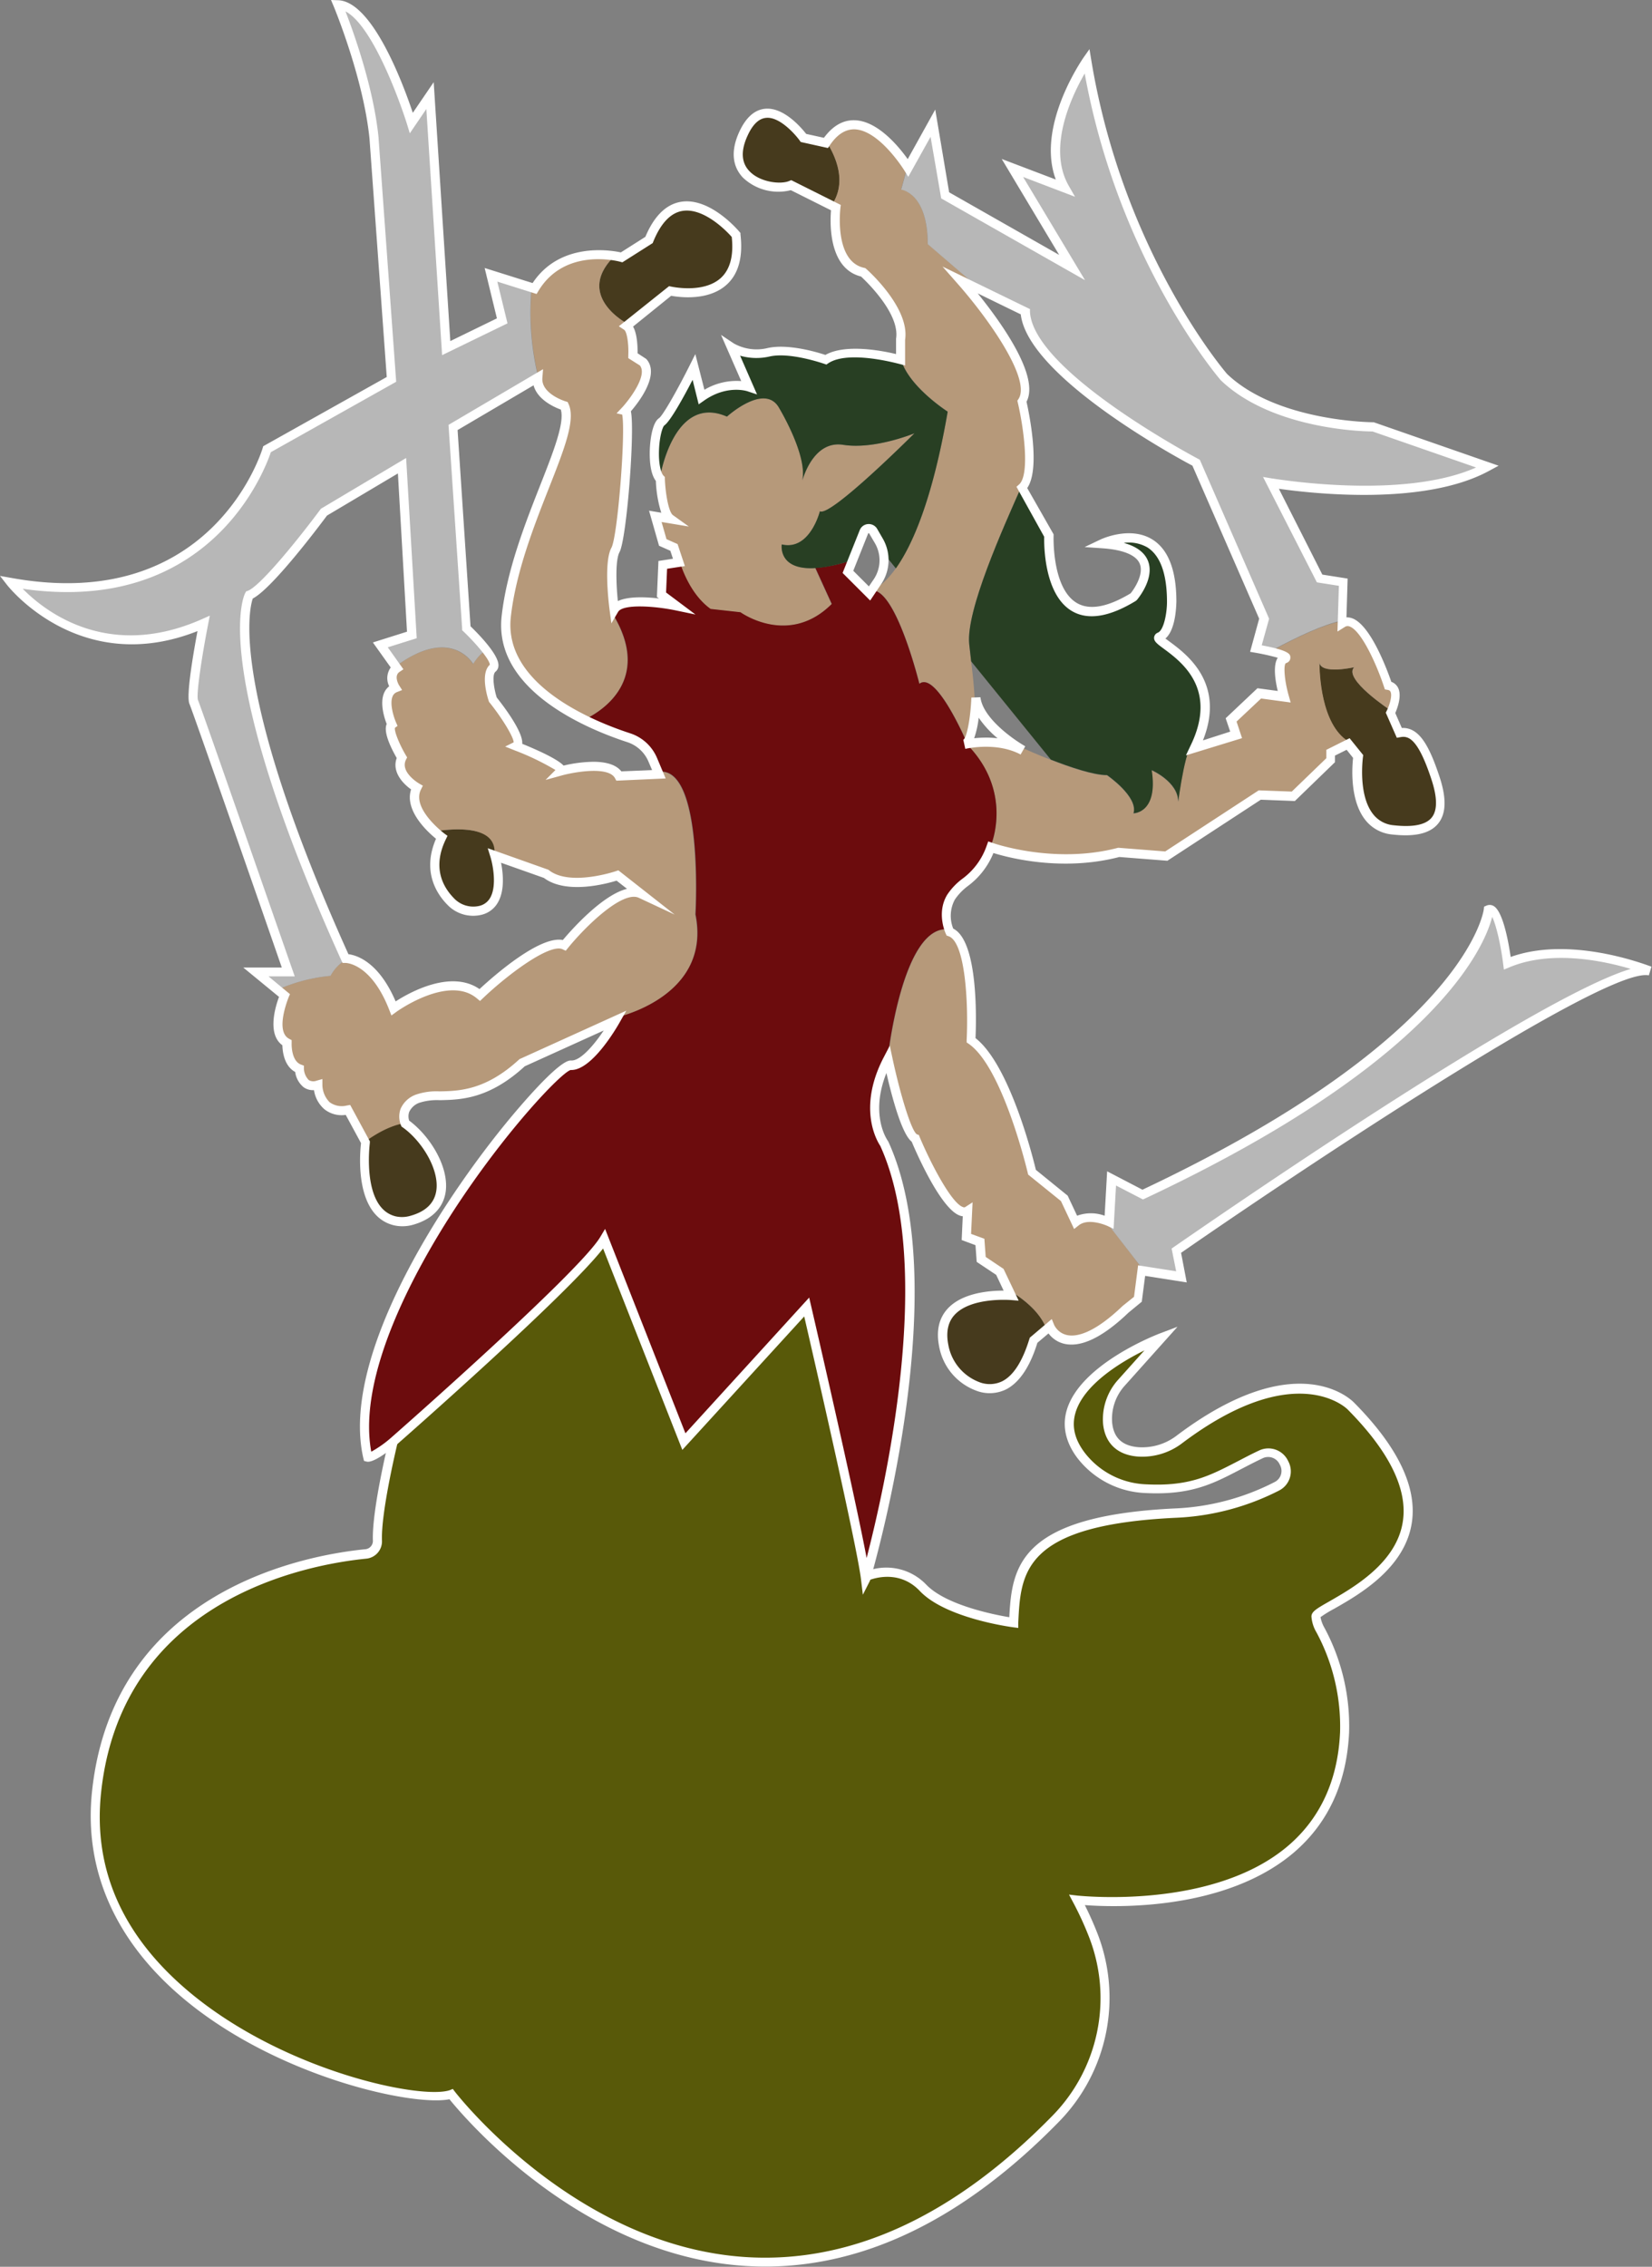<svg xmlns="http://www.w3.org/2000/svg" viewBox="0 0 363.77 499.04"><rect x="0" y="0" width="363.77" height="499.04" fill="#808080" stroke="none"/><title>Marilith</title><g id="bf2533e4-a143-4550-a581-8edaabc34057" data-name="Layer 2"><g id="aba97596-769c-42eb-9aad-86499a0106d0" data-name="Layer 1"><path d="M289.78,355.85a7.39,7.39,0,0,0,1,3,44.63,44.63,0,0,1,5.29,22.52c-2,43.52-58.91,36.9-58.91,36.9a71,71,0,0,1,3.67,8,37.91,37.91,0,0,1-8.36,40.12c-72.61,74-133.13-5.41-133.13-5.41-10.68,3.57-83.57-15.33-78.08-66.57C26,350.6,68.45,343.3,80.55,342.11a2.84,2.84,0,0,0,2.56-2.92c-.25-6.77,3.64-22.52,3.64-22.52s41.55-36.44,46.3-44.48l17.54,44.58,27-29.6s12,51.88,13,59.92c0,0,7.12-3.29,12.61,2.46s20,7.68,20,7.68c.55-11.51,1.09-22.47,35.62-24.12a54.22,54.22,0,0,0,22.33-5.92c4.4-2.38.9-9.13-3.62-7-8.83,4.21-13.19,8.15-25.28,7.53a19,19,0,0,1-14.3-7.35c-11-14.73,17.1-25.61,17.84-25.89L247,304.37a11.91,11.91,0,0,0-3.09,8.9c.44,4.68,3.61,6.13,6.74,6.38a13.58,13.58,0,0,0,9.16-2.82c26.1-19.61,37.66-7.28,37.66-7.28C329.78,342.16,289.78,353.12,289.78,355.85Z" style="fill:#585909"/><path d="M168.48,499c-1.44,0-2.89-.05-4.33-.14-36-2.24-61.64-32.33-65.18-36.7-7.75,1.59-36.73-4.57-57.39-21.2-15.84-12.75-23.21-28.87-21.31-46.62,4.74-44.39,47.26-52,60.18-53.27a1.83,1.83,0,0,0,1.66-1.89c-.25-6.83,3.51-22.14,3.67-22.79l.07-.3.24-.21c.41-.36,41.49-36.43,46.1-44.24l1.05-1.76,17.69,45,27.24-29.82.43,1.86c.47,2,11.1,47.89,12.81,58.79a12.16,12.16,0,0,1,12.51,3.12c4.33,4.55,14.92,6.64,18.33,7.21.57-11.14,2.2-22.32,36.52-23.95a52.78,52.78,0,0,0,21.9-5.81,2.73,2.73,0,0,0,1.14-3.83,2.79,2.79,0,0,0-3.85-1.37c-1.69.8-3.21,1.6-4.68,2.36-6.18,3.23-11,5.76-21.08,5.26a19.91,19.91,0,0,1-15-7.76c-2.56-3.43-3.33-7-2.3-10.5,3-10.17,19.87-16.64,20.59-16.91l3.8-1.44L247.73,305a10.9,10.9,0,0,0-2.84,8.14c.31,3.4,2.22,5.19,5.82,5.47a12.48,12.48,0,0,0,8.48-2.62c26.51-19.92,38.49-7.7,39-7.17,9.5,9.59,13.79,18.39,12.73,26.15-1.4,10.25-11.64,16.08-17.14,19.21a26.19,26.19,0,0,0-3,1.84,7.38,7.38,0,0,0,.88,2.38,45.66,45.66,0,0,1,5.41,23c-.52,11.13-4.62,20-12.19,26.47-15.08,12.81-39.14,12.06-46,11.55,1.1,2.2,2.06,4.38,2.88,6.51a39,39,0,0,1-8.58,41.18C212.45,488.33,190.69,499,168.48,499ZM99.71,459.89l.43.57c.26.34,26.42,34.1,64.15,36.45,23.11,1.44,45.81-9,67.48-31.14a37,37,0,0,0,8.14-39.06,70.67,70.67,0,0,0-3.62-7.92l-.89-1.68,1.89.22c.29,0,29.62,3.25,46.31-10.93,7.12-6.06,11-14.48,11.48-25a43.76,43.76,0,0,0-5.18-22,7.93,7.93,0,0,1-1.12-3.51c0-1.09,1.17-1.76,4-3.37,5.2-3,14.88-8.47,16.15-17.74,1-7.11-3.13-15.35-12.19-24.49-.13-.13-11.37-11.39-36.35,7.38a14.51,14.51,0,0,1-9.84,3c-4.53-.35-7.25-2.94-7.66-7.27a13,13,0,0,1,3.34-9.66L252,297.3c-5.13,2.53-13.34,7.46-15.18,13.73-.86,2.94-.21,5.8,2,8.75a17.89,17.89,0,0,0,13.54,7c9.48.49,13.91-1.83,20.05-5,1.49-.77,3-1.58,4.75-2.4a4.79,4.79,0,0,1,6.49,2.28,4.72,4.72,0,0,1-2,6.49,55,55,0,0,1-22.77,6c-33.64,1.6-34.13,12.08-34.66,23.17l0,1.08-1.08-.14c-.61-.08-14.94-2-20.6-8-4.91-5.16-11.2-2.38-11.47-2.25l-1.25.56-.16-1.36c-.8-7-10.36-48.62-12.51-57.95l-26.83,29.38L132.8,274.29c-7.75,10-41.64,39.84-45.15,42.93-.54,2.21-3.76,15.89-3.54,21.93a3.83,3.83,0,0,1-3.47,4c-12.53,1.24-53.8,8.6-58.38,51.49-1.85,17.29,5.07,32.37,20.57,44.85,20.84,16.76,50,22.75,56.2,20.68Z" style="fill:#fff"/><path d="M183.37,44.82l-9.21-4.61c-3.85,1.65-15.35-1.09-10.42-11.5s13.15,1.09,13.15,1.09l4.93,1.09C186.07,37.52,185.12,42.06,183.37,44.82Z" style="fill:#463a1d"/><path d="M306.76,182.14c-9.86-1.09-7.67-16.16-7.67-16.16l-2.19-2.74c-6.1-3.72-6.39-15.23-6.39-17.44.25,2.78,7.67,1.09,7.67,1.09-2.55,2.56,8,9.5,8,9.5l1.92,4.38c3-.55,5.2,1.65,7.94,9.87S316.63,183.24,306.76,182.14Z" style="fill:#463a1d"/><path d="M230.28,292.19l-2.7,2.29c-3.23,10.79-8.47,11.53-12.42,10.1a11.76,11.76,0,0,1-7.33-8.91c-2.51-12.56,14.82-11.05,14.82-11.05l-.18-.39C227,287,229.28,289.79,230.28,292.19Z" style="fill:#463a1d"/><path d="M147.57,63.51,138,71.18s-12-6.35-2.16-15.3c.68.12,1.07.22,1.07.22l6-3.83c6.58-16.17,19.17-1.09,19.17-1.09C164,67.34,147.57,63.51,147.57,63.51Z" style="fill:#463a1d"/><path d="M90.67,268.08a7.5,7.5,0,0,1-3.76.14c-7.85-1.89-6.74-14.8-6.49-17,2.94-2.12,6.12-3.76,9.25-4.09C96.4,252.27,102,264.92,90.67,268.08Z" style="fill:#463a1d"/><path d="M109.74,192.78c.08,2.9-.59,6.15-3.86,7.06a6.86,6.86,0,0,1-6.72-2c-2.4-2.46-5.23-7.19-1.91-14.05,0,0-.41-.3-1-.84,4.46-.63,13-1.09,12.72,4.86A12.1,12.1,0,0,0,109.74,192.78Z" style="fill:#463a1d"/><path d="M135.52,120.49c-1.65,3-.28,13.16-.28,13.16a1.91,1.91,0,0,1,.39-.47l-.75,2c8.75,14.37-2.29,21.26-5.66,23h0c-8.91-4.34-19-11.76-17.71-23,2.18-19.73,15.71-40.18,12.79-46.4,0,0-6.22-1.82-5.85-6.21a59.62,59.62,0,0,1-1.3-19.81l.57.18c5.2-8.61,14.89-7.67,18.11-7.08C126,64.83,138,71.18,138,71.18c1.65,1.1,1.37,6.57,1.37,6.57l2.19,1.37c3,3.29-3.83,10.69-3.83,10.69C139.08,90.08,137.17,117.48,135.52,120.49Z" style="fill:#b6997a"/><path d="M251.42,279.13l-.82,6.31-2.74,2.19c-13.16,12.6-16.72,3.84-16.72,3.84l-.86.72c-1-2.4-3.24-5.17-7.81-8l-2.29-4.82-4.11-2.74-.28-3.83-3-1.1.27-5.75c-3.83,2.47-11.51-15.89-11.51-15.89-1.07-.37-2.36-3.75-3.46-7.45v0L195.62,233l-.05-.23,0-.18s3.3-29.77,13.71-27.94c5.75,1.91,4.65,23.83,4.65,23.83,8,5.48,13.43,29,13.43,29l7.12,5.75,2.46,5.22c1.72-1.38,4.2-1,5.8-.58Z" style="fill:#b6997a"/><path d="M306.22,156.39s-10.59-6.94-8-9.5c0,0-7.42,1.69-7.67-1.09,0,2.21.29,13.72,6.39,17.44l-3.84,1.92v1.64l-8.22,7.95-7.39-.28L256.9,187.9l-10.41-.82C232,190.91,218.26,186,218.26,186s5.11-12.07-5.89-22.65h0c.68-.15,7.35-1.59,12.86,1.34,0,0,13,6,18.5,6,0,0,6.93,4.74,5.84,8.4,0,0,5.48,0,4-9.49,0,0,5.84,2.55,5.84,6.93,0,0,1.83-14.24,3.66-12.42.27.27.63.12,1.05-.33l8.08-2.59-1.09-3.29,6.21-5.85,5.47.74s-2.19-7.67,0-8.4c1.09-.37-.44-.92-2.24-1.38,4.92-2.66,10.72-5.43,14.94-6.3.46-.09.93-.21,1.39-.34,4.3.46,8.75,14,8.75,14C309,150.9,306.22,156.39,306.22,156.39Z" style="fill:#b6997a"/><path d="M226.68,102.16a28.79,28.79,0,0,1-1.57,4.54c-4.38,9.86-12.42,27.76-11.69,35.07.44,4.36,1.31,10,1.23,14.52,0,0,0,0,0,0-.25,2.32-.71,5.25-1.57,6.46a2.74,2.74,0,0,1-.32.36s-6.65-15.51-10.29-12.59c0,0-5.25-21.38-10.63-20.54,1.84-.61,10.95-5.33,16.84-39.37,0,0-9.14-5.84-10.42-12.06V74.19C199.35,67.62,190,59.4,190,59.4c-7.67-1.66-6-14.25-6-14.25l-.65-.33c1.75-2.76,2.7-7.3-1.55-13.93,7.67-11.5,18.09,5.49,18.09,5.49l-1.47,5.3s5.85.73,5.85,12l10.06,8.65-2.74-1.33c.48.55,17.82,20.18,13.5,26.66C225.11,87.71,227.13,96.37,226.68,102.16Z" style="fill:#b6997a"/><path d="M135.52,224.06,115,233.38c-11,10.14-18.64,6-23,8s-2.73,5.48-2.73,5.48l.45.33c-3.13.33-6.31,2-9.25,4.09l0-.32-3.84-7.11C70,244.89,70,238.31,70,238.31c-3.83,1.1-4.11-3.56-4.11-3.56-3-1.1-2.74-5.75-2.74-5.75-4.11-2.19-.54-10.41-.54-10.41l-1.09-.89a37.14,37.14,0,0,1,11.23-2.86,9.31,9.31,0,0,1,4.63-4.19c2.07.57,6.13,2.7,9.24,10.77,0,0,12.06-8.77,19-2.93,0,0,13.87-13.14,18.63-11,0,0,11.32-13.88,16.8-11.32l-5.12-4s-10.59,3.66-15.71-.37l-11.32-4c.27-5.95-8.26-5.49-12.72-4.86-2.07-1.78-6.42-6.17-4.45-10.12,0,0-5.12-2.92-3.28-6.58,0,0-3.66-6.21-2.2-7.31,0,0-2.92-6.57.73-8,0,0-1.64-2.62.06-4.14a3.4,3.4,0,0,1,.3-.23c12.05-8.77,16.81-.37,16.81-.37,1.23-1.89,2.34-2.83,3.29-3.11,1.11,1.52,1.79,2.92,1.1,3.48-1.83,1.46,0,6.94,0,6.94s7.3,9.13,5.1,10.23c0,0,11,4.37,9.88,5.47,0,0,10.59-2.92,12.78,1.1l8.77-.36c9.86-1.09,8,31.41,8,31.41C156.8,219.59,135.52,224.06,135.52,224.06Z" style="fill:#b6997a"/><path d="M179.49,125.06l3.62,7.94c-9.51,9.5-20.1,1.83-20.1,1.83l-6.58-.73c-5.11-3.65-6.93-10.86-6.93-10.86l-1.1-3.3-2.47-1.09-1.64-5.75,3.28.54c-1.92-1.37-2.18-8.76-2.18-8.76s3-18.27,14.7-13.16c0,0,8-7.3,11.32-2.19,0,0,6.49,10.6,5.27,16.25.6-2,3.07-8.78,9-7.85,6.79,1.08,15.32-2.39,15.7-2.54-.55.55-18.65,18.6-20.82,17.16,0,0-2.19,8.77-8.4,7.31C172.14,119.86,171.23,125.56,179.49,125.06Z" style="fill:#b6997a"/><path d="M108.94,187.81a12.1,12.1,0,0,0,.8,5A21.24,21.24,0,0,0,108.94,187.81Zm0,0a12.1,12.1,0,0,0,.8,5A21.24,21.24,0,0,0,108.94,187.81Zm0,0a12.1,12.1,0,0,0,.8,5A21.24,21.24,0,0,0,108.94,187.81Zm0,0a12.1,12.1,0,0,0,.8,5A21.24,21.24,0,0,0,108.94,187.81ZM195.62,233c.29,1.34,1.27,5.67,2.46,9.65Zm67.49-68.91c.27.27.63.12,1.05-.33Zm32.42-27.4c.46-.09.93-.21,1.39-.34A2,2,0,0,0,295.53,136.66Zm-32.42,27.4c.27.27.63.12,1.05-.33Zm-71.6-34-4.75-4.76.78-2a32.6,32.6,0,0,1-8,1.69l3.62,7.94c-9.51,9.5-20.1,1.83-20.1,1.83l-6.58-.73c-5.11-3.65-6.93-10.86-6.93-10.86l-3.57.55-.28,6.56,3.3,2.47s-10.58-2.22-13.32.36l-.75,2c8.75,14.37-2.29,21.26-5.66,23a73.41,73.41,0,0,0,9.3,3.72,8.68,8.68,0,0,1,5.26,4.87l1.33,3.16c9.86-1.09,8,31.41,8,31.41,3.66,18.27-17.62,22.74-17.62,22.74s-5.76,10.14-9.87,9.87S73.87,289,81,320.24c0,0,1.09.28,5.75-3.57,0,0,41.55-36.44,46.3-44.48l17.54,44.58,27-29.6s12,51.88,13,59.92v0c.4-1.4,18.73-63.9,4.1-95.87,0,0-5.21-7.13.82-18.63,0,0,3.3-29.77,13.71-27.94,0,0-1.92-4.11.26-7.68s6.3-4.11,8.77-11c0,0,5.11-12.07-5.89-22.65h0a1.15,1.15,0,0,0,.37-.18s-6.65-15.51-10.29-12.59c0,0-5.25-21.38-10.63-20.54Zm33.6-23.39c.94-.85,1.41-2.52,1.57-4.54A28.79,28.79,0,0,1,225.11,106.7Zm38,57.36c.27.27.63.12,1.05-.33Zm0,0c.27.27.63.12,1.05-.33ZM108.94,187.81a12.1,12.1,0,0,0,.8,5A21.24,21.24,0,0,0,108.94,187.81Z" style="fill:#6c0c0d"/><path d="M259.09,274.76l1.1,5.75-8.77-1.38-8.73-11.25a11.7,11.7,0,0,1,1.61.58l.54-9.6,6.85,3.57c73.44-34.53,76.17-62.75,76.17-62.75,2.47-1.1,4.11,11.78,4.11,11.78,12.24-5.13,28.17.43,31.45,1.69C351.5,210.51,259.09,274.76,259.09,274.76Z" style="fill:#b7b7b7"/><path d="M279.91,105.7l10.69,21.1,5.21.82-.28,9c-4.22.87-10,3.64-14.94,6.3-1.83-.46-4-.82-4-.82l1.84-6.57-15-34.34S226.58,81.86,225.85,68l-11.5-5.6-10.06-8.65c0-11.32-5.85-12-5.85-12l1.47-5.3,5.47-9.86,2.74,15.89,28,15.89L222.92,36.38l11.51,4.39c-6.57-11.52,4.93-28,4.93-28,7.13,43.29,30.15,69.6,30.15,69.6,11.5,11,32.87,11,32.87,11l25.2,8.77C311.14,111.18,279.91,105.7,279.91,105.7Z" style="fill:#b7b7b7"/><path d="M107.48,143.05c-1,.28-2.06,1.22-3.29,3.11,0,0-4.76-8.4-16.81.37l-3.65-5.12,7-2.19L88.49,102,71.32,112.19S58.89,129,54.88,130.45c0,0-8,15.35,21.18,80a4.6,4.6,0,0,1,1.35.2,9.31,9.31,0,0,0-4.63,4.19,37.14,37.14,0,0,0-11.23,2.86l-5.21-4.32h7.12s-20-57.54-20.83-59.46,2.19-17.26,2.19-17.26c-26.57,11.79-42.46-9-42.46-9C48.12,135.84,58.8,98.3,58.8,98.3L86.2,83,82.36,29.8C81,16.11,74.42.48,74.42.48c8.22.28,16.16,26,16.16,26l4.11-6,3.56,55.62,12.33-6-2.47-10.14,9,2.84a59.62,59.62,0,0,0,1.3,19.81l-18.63,11,2.92,44.2A47.64,47.64,0,0,1,107.48,143.05Z" style="fill:#b7b7b7"/><path d="M208.68,90.63c-3.4,19.67-7.88,29.54-11.41,34.5l-2.61-3.22a8.15,8.15,0,0,0-1.08-3.35l-1.29-2.2a1.12,1.12,0,0,0-2,.14l-2.75,6.87c-16.82,5.38-15.4-3.51-15.4-3.51,6.21,1.46,8.4-7.31,8.4-7.31,2.17,1.44,20.27-16.61,20.82-17.16-.38.15-8.91,3.62-15.7,2.54-5.91-.93-8.38,5.83-9,7.85,1.22-5.65-5.27-16.25-5.27-16.25-3.28-5.11-11.32,2.19-11.32,2.19-11.69-5.11-14.7,13.16-14.7,13.16-2.2-2.19-1.38-11.51.26-12.6s7.13-12.06,7.13-12.06l1.64,6.57c5.48-3.84,10.41-2.18,10.41-2.18L161,75.84a11.21,11.21,0,0,0,8.22,1.09c4.94-1.09,12.6,1.64,12.6,1.64,4.83-3.21,16-.12,16.43,0h0C199.54,84.79,208.68,90.63,208.68,90.63Z" style="fill:#283f23"/><path d="M263.11,164.06c-1.83-1.82-3.66,12.42-3.66,12.42,0-4.38-5.84-6.93-5.84-6.93,1.46,9.49-4,9.49-4,9.49,1.09-3.66-5.84-8.4-5.84-8.4-3,0-8.24-1.79-12.38-3.41L213.85,145.6c-.15-1.34-.31-2.64-.43-3.83-.73-7.31,7.31-25.21,11.69-35.07L231,117.29s-1.1,25.58,18.63,13.53c0,0,9.13-10.6-6.93-11.69,0,0,15.33-7.31,15.33,12.78,0,0,0,6.58-2.55,7.67S271.88,146.16,263.11,164.06Z" style="fill:#283f23"/><path d="M190,351.09l-.4-3.32c-.8-7-10.36-48.62-12.51-57.95L150.25,319.2,132.8,274.86c-8,10.3-43.79,41.73-45.39,43.14-2.33,1.92-5.35,4.1-6.66,3.78l-.59-.15L80,321c-5.27-23.11,18.87-59.15,34-76.81,3.43-4,9.48-10.72,11.67-10.72h.07c2,.16,5-3.31,7.2-6.6l-17.39,7.88c-7.89,7.24-14.14,7.37-18.71,7.46a12.81,12.81,0,0,0-4.47.56,3.91,3.91,0,0,0-2.27,2.05,3,3,0,0,0,0,1.89c4.62,3.41,8.93,10.35,8,15.91-.42,2.39-2,5.53-7.08,7a8.53,8.53,0,0,1-4.27.14c-8.71-2.1-7.53-15.71-7.25-18.09l-3.37-6.22a6.09,6.09,0,0,1-4.74-1.28A6.92,6.92,0,0,1,69.14,240a3.59,3.59,0,0,1-2.26-.62A5.26,5.26,0,0,1,65,236c-2.44-1.31-2.79-4.53-2.82-5.88-3.41-2.47-1.52-8.56-.74-10.65L53.56,213h8.49c-7-20.2-19.71-56.6-20.34-58.06-.75-1.78.87-11.17,1.78-16C17.54,149.21,1.72,129,1.56,128.79l-1.56-2,2.53.45c44.36,8,55.21-28.24,55.31-28.6l.12-.4L85.16,83l-3.8-52.52C80,17.08,73.56,1.6,73.5,1.44L72.89,0l1.56.05C82,.31,88.76,18.44,90.9,24.84l4.6-6.75,3.66,57,10.26-5L106.72,59l10.56,3.32c6-9.06,17.07-7.26,19.43-6.75l5.4-3.43c1.94-4.61,4.6-7.2,7.89-7.72,6.39-1,12.6,6.34,12.86,6.66l.19.22,0,.3c.59,5-.44,8.75-3.08,11.11-4,3.59-10.36,2.74-12.18,2.41L139.4,71.9c.93,1.64,1,4.4,1,5.88l1.9,1.24c3.14,3.42-1.72,9.61-3.38,11.53.92,4.24-.93,28.12-2.5,31-.93,1.71-.76,6.93-.37,10.78,2.29-1.07,6.08-.92,9.06-.57l-.46-.34.34-7.92,3.2-.49-.58-1.75-2.49-1.11-2.2-7.72,2.69.45a26.7,26.7,0,0,1-1.19-7c-1.73-2.24-1.34-7.26-1.24-8.29.17-1.7.64-4.67,1.94-5.53.88-.6,4.21-6.53,6.78-11.68l1.21-2.42,2,7.85a13.84,13.84,0,0,1,8.11-1.91l-4.45-10.17,2.83,1.89a10.25,10.25,0,0,0,7.45,1c4.51-1,10.93.93,12.7,1.52,4.41-2.49,12.44-.94,15.56-.19V74.59c.91-5.46-6.45-12.54-7.71-13.71-7.17-1.79-6.84-11.77-6.61-14.58l-8.85-4.43a11.32,11.32,0,0,1-10.51-2.73c-1.72-1.78-3.25-5-.76-10.29,1.45-3.06,3.35-4.71,5.65-4.91,4.12-.36,8,4.26,9,5.54l3.91.86c1.92-2.62,4.2-3.93,6.71-3.87,5.12.1,9.8,5.84,11.74,8.56l6.06-10.91L209,42.34l24.23,13.78L220.58,35l11.91,4.53c-4.35-11.62,5.6-26.06,6-26.71l1.41-2,.4,2.42c7,42.52,29.68,68.84,29.91,69.1,11,10.49,31.91,10.62,32.12,10.62h.16l27.5,9.57-2,1.08c-14.37,7.89-39.21,5-46.38,4l9.57,18.89,5.57.88-.26,8.53a3.56,3.56,0,0,1,1.23.2c4.09,1.44,7.74,11.4,8.65,14a2.66,2.66,0,0,1,1.48,1.3c.89,1.75-.14,4.48-.61,5.57l1.44,3.29c3.86-.19,6.05,4,8.27,10.64,1.6,4.8,1.51,8.19-.25,10.38s-5.09,3-10.13,2.43a8.47,8.47,0,0,1-6-3.29c-3.39-4.39-2.83-11.7-2.62-13.57l-1.42-1.79-2.57,1.28v1.45l-8.83,8.55-7.5-.29-20.57,13.44-10.58-.83c-12.59,3.27-24.37.17-27.73-.87a17,17,0,0,1-5.62,7.26,12.33,12.33,0,0,0-2.88,3,7.55,7.55,0,0,0-.35,6.38c5.43,2.7,5.11,19.47,4.91,24.11,7.48,5.83,12.57,26,13.29,29l7,5.68,2.08,4.42a8.78,8.78,0,0,1,6.06,0l.55-9.78,7.78,4.05c71.4-33.67,75.13-61.45,75.16-61.73l.06-.58.53-.23a1.71,1.71,0,0,1,1.57.08c2,1.14,3.22,7.49,3.76,11.22,12.47-4.47,27.93,1,31,2.14l-.57,1.91a3.84,3.84,0,0,0-.71-.06c-11.65,0-76.87,43.49-102.3,61.15l1.25,6.51-9.16-1.44-.74,5.69L248.48,289c-5.56,5.33-10.28,7.65-14,6.87a6.05,6.05,0,0,1-3.6-2.31l-2.45,2.07c-1.64,5.33-4,8.77-6.89,10.25a8.24,8.24,0,0,1-6.74.22,12.81,12.81,0,0,1-8-9.65c-.68-3.39-.07-6.17,1.8-8.26,3.2-3.57,9.25-4.05,12.28-4.05H221l-1.64-3.47-4.29-2.86-.27-3.68L211.76,273l.24-5.23a3.58,3.58,0,0,1-.53-.11c-4.12-1.28-9.41-13.22-10.72-16.32-2.1-1.65-4.19-9.17-5.56-15.11-3.68,9.19.14,14.69.32,14.94l.1.17c14.29,31.22-2.13,90-4,96.54l-.08.2Zm-11.82-65.42.43,1.85c.43,1.86,9.44,40.72,12.22,55.48,3.9-15,15.17-64,3-90.74-.63-.94-5.14-8.24.82-19.59l1.28-2.46.58,2.71c1.6,7.51,4.12,16.07,5.4,16.81l.43.15.15.4c2.32,5.55,7,14.66,9.58,15.47a.5.5,0,0,0,.46,0l1.63-1.05-.33,6.95,2.93,1.07.29,4,3.93,2.63,3.33,7-1.73-.14c-.1,0-8.82-.71-12.44,3.33-1.42,1.59-1.86,3.79-1.32,6.53a10.81,10.81,0,0,0,6.69,8.16,6.31,6.31,0,0,0,5.16-.13c2.48-1.24,4.48-4.38,6-9.32l.09-.28,4.84-4.1.52,1.28a4.12,4.12,0,0,0,2.89,2.25c2.06.42,5.86-.35,12.21-6.43l2.49-2,.9-6.93,8.38,1.31-1-5,.53-.37c8.69-6,79.38-54.92,100.57-61.2-6.17-1.83-17.56-4.2-26.72-.35l-1.21.5-.17-1.3c-.56-4.4-1.58-8.64-2.41-10.3-1.63,6.38-12,31.74-76.45,62l-.45.21L245.75,261l-.54,9.53-1.34-.63s-4.13-1.9-6.35-.12l-1,.79-2.9-6.15-7.22-5.83-.08-.33c-.05-.23-5.48-23.24-13-28.45l-.46-.31,0-.56c.4-8.18-.32-21.62-4-22.83l-.41-.14-.18-.39c-.09-.19-2.12-4.64.32-8.62a14.1,14.1,0,0,1,3.31-3.48,15.15,15.15,0,0,0,5.37-7.3l.34-.94.94.33c.13.05,13.6,4.78,27.63,1.08l.17,0,10.23.8L277.17,174l7.28.27,7.61-7.35v-1.84l5.12-2.56,3,3.72-.06.43c0,.08-1.14,8.21,2.18,12.5a6.42,6.42,0,0,0,4.62,2.52c4.24.47,7.05-.1,8.34-1.7s1.26-4.45-.09-8.49c-3-9.09-5.1-9.52-6.81-9.21l-.78.14-2.43-5.53.21-.42c.61-1.22,1.27-3.34.82-4.2-.07-.16-.21-.33-.64-.4l-.59-.1-.19-.57c-1.52-4.64-4.93-12.35-7.59-13.29a1.12,1.12,0,0,0-1.06.12l-1.6,1,.31-10.07-4.84-.76L278.12,105l2,.34c.3,0,28.52,4.87,44.91-2.42l-22.8-7.93c-2.21,0-22.14-.52-33.38-11.24-.29-.32-22.43-26-30-67.56-2.75,4.75-8.34,16.27-3.52,24.7l1.39,2.43-11.43-4.36,13.63,22.72-31.67-18-2.34-13.56L200,38.93l-.9-1.46c-.06-.09-5.53-8.9-11-9-2,0-3.8,1.16-5.4,3.55l-.38.57-6-1.33-.22-.31c-1.07-1.48-4.5-5.32-7.42-5-1.55.14-2.9,1.41-4,3.78-1.61,3.4-1.48,6.11.39,8,2.32,2.41,6.82,2.93,8.73,2.11l.43-.18,10.91,5.46-.09.71c0,.11-1.44,11.7,5.24,13.14l.25.06.2.17c.4.35,9.64,8.6,8.56,15.61v5.64L198,80.11c-.12,0-11.13-3.13-15.62-.13l-.41.28-.48-.17c-.07,0-7.45-2.63-12-1.61a13,13,0,0,1-6.52-.17l3.73,8.53-2.14-.71c-.18-.06-4.55-1.43-9.51,2.05l-1.2.84-1.34-5.4c-1.87,3.61-4.89,9.15-6.25,10.06-.31.27-1,2.14-1.14,5.26s.41,5.2,1,5.8l.28.28v.39c.13,3.32.84,7.32,1.78,8l3.5,2.51-6-1,1.08,3.78,2.44,1.08,1.61,4.84-3.92.6-.22,5.22,6.47,4.85-4.41-.92c-4.47-.93-11.57-1.47-12.63.35l-1.47,2.51-.39-2.88c-.14-1.07-1.36-10.56.4-13.77C136,118.13,137.82,95,137,91.27L135.77,91,137,89.7c1.59-1.72,5.66-7.06,3.9-9.24l-2.55-1.61,0-.58c.11-2.32-.24-5.23-.93-5.68l-1.15-.76L147.33,63l.47.1c.07,0,7,1.58,10.88-1.86,2.07-1.86,2.9-4.91,2.45-9.07-1-1.16-6.08-6.48-10.82-5.74-2.63.41-4.8,2.7-6.47,6.79l-.12.3-6.67,4.23-.43-.11c-.5-.14-12.23-3.23-18.06,6.41l-.4.67L109.51,62l2.24,9.19-14.4,7L93.88,24l-3.64,5.35-.61-2c-2-6.34-7.86-21.9-13.55-24.84,1.78,4.59,6.19,16.82,7.27,27.73l3.89,53.81L59.64,99.55c-1.23,3.67-11.44,30.8-44.83,30.8A67.77,67.77,0,0,1,5,129.62c4.77,4.86,18.66,15.91,39.45,6.7l1.75-.78-.37,1.89c-1.42,7.27-2.65,15.5-2.24,16.68.82,1.92,20,57.16,20.85,59.52l.46,1.32H59.12l4.73,3.92-.3.69c0,.07-3.09,7.42.1,9.13l.57.3,0,.64s-.18,3.93,2.08,4.75l.62.23,0,.65A3.79,3.79,0,0,0,68,237.79a2,2,0,0,0,1.71.13l1.28-.36v1.32a5.54,5.54,0,0,0,1.58,3.77,4.54,4.54,0,0,0,3.83.73l.71-.12,4.33,8,0,.33c0,.14-1.89,14.37,5.7,16.2a6.51,6.51,0,0,0,3.26-.13c3.29-.92,5.19-2.73,5.65-5.37.81-4.74-3.17-11.13-7.41-14.12l-.22-.15-.11-.25a5.06,5.06,0,0,1-.1-3.65A5.84,5.84,0,0,1,91.55,241a13.89,13.89,0,0,1,5.23-.73c4.27-.08,10.12-.2,17.51-7l.12-.11.15-.06,23.35-10.59-1.52,2.68c-.61,1.07-6,10.38-10.59,10.38h-.15c-2.06.57-14.56,13.61-26.17,31.59-8,12.44-20.84,35.56-17.73,52.44a24.1,24.1,0,0,0,4.36-3.07c.39-.34,41.47-36.41,46.08-44.22l1.05-1.76,17.69,45ZM125.58,235.5h0ZM86.19,223.56l-.47-1.21C81.7,212,76.14,212,76.11,212l-.67,0-.29-.61C46.06,147.08,53.65,131.2,54,130.56l.18-.35.37-.13c2.73-1,11.05-11.26,16-17.92l.12-.16,18.76-11.17,2.33,39.68-6.37,2,3.44,4.84-.85.57c-1.37.91-.09,3-.07,3l.63,1-1.11.44a1.68,1.68,0,0,0-1,1c-.68,1.68.34,4.7.79,5.72l.32.73-.57.42c-.19.72.93,3.56,2.4,6.05l.28.47-.25.49c-1.38,2.76,2.85,5.24,2.89,5.26l.82.47-.42.85c-2.12,4.23,5.1,9.64,5.17,9.7l.68.49-.36.75c-3,6.16-.71,10.43,1.72,12.93a5.86,5.86,0,0,0,5.73,1.73,3.7,3.7,0,0,0,2.36-1.86c1.45-2.65.5-7.33,0-8.92l-.59-1.9,13.35,4.74.13.1c4.63,3.63,14.67.24,14.77.2l.51-.17,12.4,9.74-7.89-3.69c-3.48-1.63-11.42,5.91-15.61,11.05l-.49.6-.7-.33c-2.86-1.3-12,5.51-17.53,10.78l-.64.61-.69-.57c-6.26-5.27-17.66,2.89-17.77,3Zm-9.47-13.49c1.83.23,6.68,1.69,10.4,10.4,3.08-2,12.19-7.06,18.47-2.72,3.24-3,13.27-11.8,18.35-10.8,1.94-2.3,8.69-9.92,14.13-11.27l-2.3-1.8c-2.26.7-11.1,3.08-16-.6l-9.44-3.34c.44,2.22.84,5.95-.62,8.61a5.63,5.63,0,0,1-3.57,2.82,7.85,7.85,0,0,1-7.7-2.26c-2.28-2.34-5.54-7.27-2.43-14.45-1.87-1.53-7-6.21-5.49-10.87-1.91-1.34-4.25-3.95-3.16-6.9-1.53-2.68-2.94-5.85-2.21-7.5-.5-1.28-1.53-4.46-.61-6.75a3.79,3.79,0,0,1,1.16-1.56,4,4,0,0,1,.34-4.13l-3.93-5.51,7.51-2.37-2-34.84L72,113.51c-1.7,2.29-12,16-16.34,18.26C54.85,134.13,50.55,152,76.72,210.07Zm59-38.2-.3-.55c-1.47-2.71-9.09-1.32-11.64-.62l-3.64,1,2.17-2.18a56.75,56.75,0,0,0-9-4.33l-2.07-.83,1.87-.93c0-1.08-2.36-5.09-5.31-8.77l-.12-.14-.05-.17c-.34-1-1.89-6.1.23-8,0-1-2.69-4.35-5.82-7.34l-.28-.27,0-.39-3-44.81,20.82-12.26-.15,1.92c-.3,3.52,5.08,5.16,5.13,5.17l.43.13.19.41c1.63,3.46-.88,9.84-4.36,18.67-3.23,8.21-7.25,18.43-8.34,28.27-1.64,14.83,17.87,22.85,26.34,25.61a9.66,9.66,0,0,1,5.87,5.44l1.89,4.48Zm-5.09-4.16c2.47,0,4.92.49,6.19,2.11l6.77-.28-.78-1.83a7.63,7.63,0,0,0-4.64-4.31c-8.93-2.91-29.51-11.44-27.71-27.73,1.12-10.1,5.2-20.46,8.47-28.78,2.91-7.39,5.44-13.82,4.56-16.72-1.36-.49-5.13-2.12-6-5.34l-16.73,9.85,2.85,43.2c1.79,1.73,6.26,6.3,6.15,8.67a1.77,1.77,0,0,1-.65,1.33c-.81.65-.37,3.65.27,5.68,1.55,1.94,5.86,7.63,5.61,10.19,6.25,2.56,8.36,4,9.11,4.8A29.92,29.92,0,0,1,130.67,167.71Zm130.51-1.41,1-2.11c6.13-12.51-2-18.49-5.87-21.36-1.49-1.1-2.24-1.65-2.13-2.55a1.26,1.26,0,0,1,.83-1c1.33-.57,2-4.37,2-6.76,0-6.14-1.45-10.17-4.3-12a8.21,8.21,0,0,0-5.21-1c2.76.77,4.53,2.07,5.29,3.88,1.64,3.92-2.26,8.51-2.42,8.7l-.24.2c-5.82,3.55-10.54,4.3-14.05,2.23-6.1-3.59-6.15-14.41-6.11-16.36l-6.1-11,.59-.53c2.35-2.11,1.06-12.17-.3-18l-.1-.42.24-.36c2.85-4.27-6.46-17.55-13.42-25.43l-3.3-3.75,19.26,9.37,0,.59c.69,13.16,36.73,32.22,37.09,32.41l.31.17,15.26,35-1.63,5.85c6.2,1.16,6.26,2,6.31,2.62,0,.28,0,1-1,1.32-.53.37-.36,3.66.65,7.18l.41,1.47-6.51-.88-5.4,5.08,1.21,3.65Zm-4.54-25.74.89.66c3.79,2.8,12.41,9.15,7.4,21.78l6-1.93-1-2.94,7-6.61,4.47.6c-.56-2.35-1.07-5.68,0-7.31a50.19,50.19,0,0,0-5-1.12l-1.09-.19,2-7.29-14.7-33.69c-3.8-2-36.17-19.65-37.8-33.31l-9.48-4.62c5.15,6.37,13.71,18.27,10.75,23.85.61,2.72,3.09,14.82.15,19L232,117.63v.28c0,.11-.42,11.58,5.12,14.84,2.79,1.65,6.78.93,11.85-2.13.95-1.17,2.93-4.29,2-6.52-.8-1.91-3.68-3.09-8.33-3.4l-3.81-.26,3.44-1.64c.27-.13,6.62-3.09,11.53,0,3.48,2.19,5.24,6.8,5.24,13.67C259,133.57,258.87,138.63,256.64,140.56Zm-31.86,25.55c-5.1-2.72-11.44-1.41-12.18-1.24h0l-.44-2h0c.78-.46,1.6-4.8,1.77-9.29l2-.08c.5,4.31,6.44,8.81,9.87,10.8Zm-7.64-3.72a21,21,0,0,1,2.57.15,22.2,22.2,0,0,1-4.16-4.53,20.83,20.83,0,0,1-1,4.52A24.31,24.31,0,0,1,217.14,162.39Zm-25.49-30.18-6.07-6.07,3.78-9.44a2.1,2.1,0,0,1,1.8-1.32,2.14,2.14,0,0,1,2,1l1.28,2.21a9.44,9.44,0,0,1-.36,10h0Zm-3.72-6.55,3.44,3.44,1.06-1.56a7.48,7.48,0,0,0,.29-7.91l-1.29-2.19a.16.16,0,0,0-.12-.07.12.12,0,0,0-.1.07Z" style="fill:#fff"/></g></g></svg>